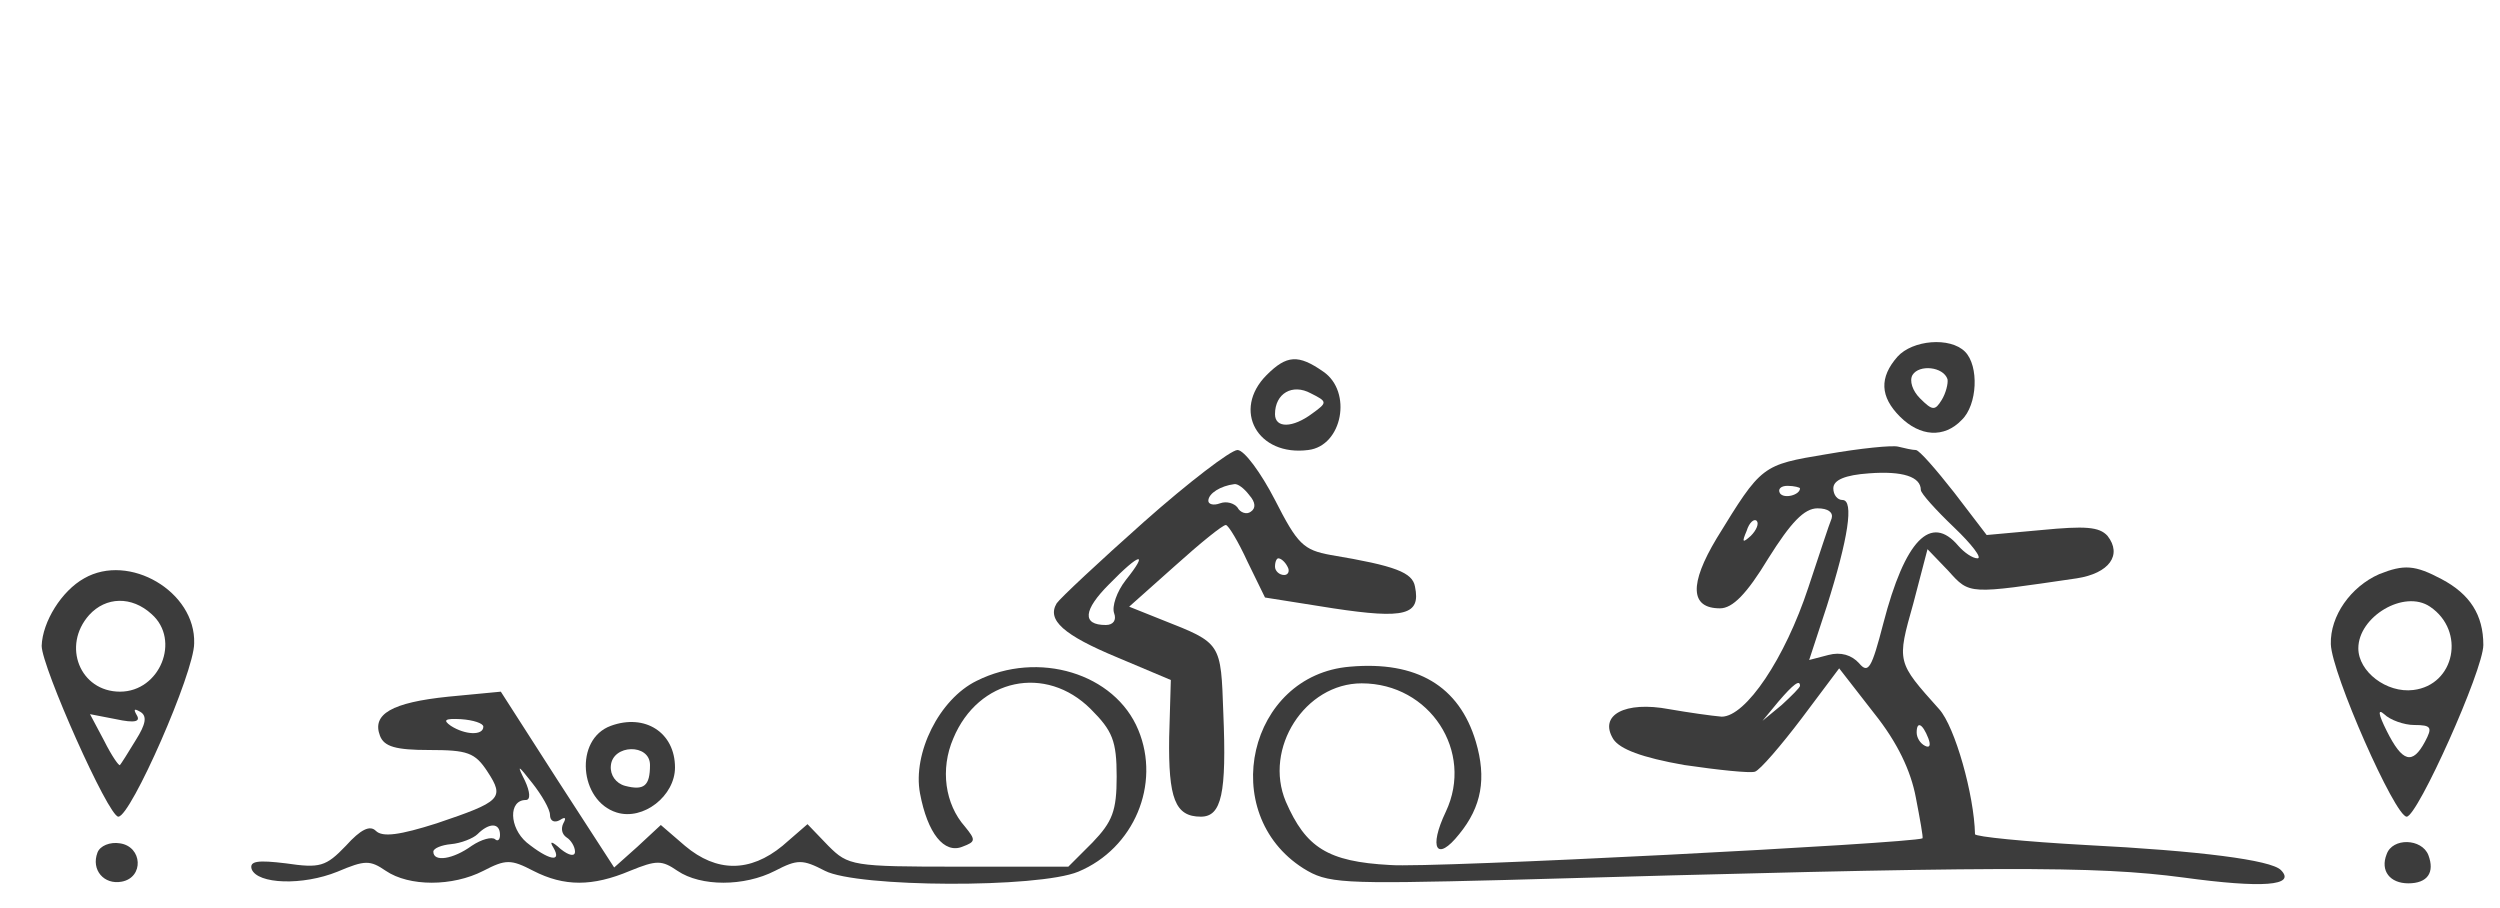 
<svg version="1.0" xmlns="http://www.w3.org/2000/svg"
     width="300pt" height="109pt" viewBox="0 0 300 109"
     preserveAspectRatio="xMidYMid meet">
    <g transform="translate(0,109) scale(0.1,-0.1)"
       fill="#000000" stroke="none">
        <path fill="#3c3c3c" d="M2277 662 c-22 -25 -21 -48 3 -72 24 -24 53 -26 74 -4 19 18 21 65 4
82 -18 18 -63 14 -81 -6z m60 -27 c1 -5 -2 -17 -7 -25 -8 -13 -11 -13 -26 2
-9 9 -13 21 -9 28 8 13 37 10 42 -5z"/>
        <path fill="#3c3c3c" d="M1520 640 c-42 -42 -11 -98 50 -90 41 5 53 70 18 94 -30 21 -44 20
-68 -4z m55 -46 c-24 -18 -45 -18 -45 -1 0 25 21 37 43 25 20 -10 20 -11 2
-24z"/>
        <path fill="#3c3c3c" d="M2192 545 c-78 -13 -78 -13 -132 -101 -33 -55 -32 -84 4 -84 15 0 32
17 58 60 27 43 43 60 59 60 13 0 19 -5 17 -12 -3 -7 -15 -44 -28 -83 -28 -85
-75 -155 -104 -155 -12 1 -40 5 -63 9 -53 10 -85 -7 -67 -36 8 -12 34 -22 85
-31 41 -6 79 -10 85 -8 6 2 31 31 56 64 l45 60 42 -54 c28 -35 44 -69 50 -101
5 -26 9 -48 8 -49 -13 -6 -590 -36 -639 -32 -75 4 -101 21 -125 76 -27 64 23
142 91 142 82 0 135 -82 101 -154 -21 -44 -11 -61 16 -27 27 33 33 67 20 111
-20 67 -71 97 -151 90 -122 -10 -160 -176 -56 -242 29 -18 44 -19 241 -14 598
17 709 17 815 3 95 -13 136 -10 117 9 -12 12 -97 23 -234 30 -73 4 -133 10
-133 13 -1 47 -24 129 -43 150 -51 57 -51 56 -31 127 l17 65 25 -26 c26 -29
24 -28 154 -9 39 6 55 28 37 51 -10 11 -27 12 -79 7 l-66 -6 -39 51 c-22 28
-42 51 -46 51 -4 0 -13 2 -21 4 -7 2 -46 -2 -86 -9z m113 -43 c0 -4 18 -24 40
-45 21 -20 34 -37 28 -37 -6 0 -16 7 -23 15 -33 39 -64 7 -90 -93 -14 -54 -18
-61 -29 -48 -9 10 -22 14 -37 10 l-23 -6 21 64 c26 82 33 128 19 128 -6 0 -11
6 -11 14 0 10 14 16 43 18 40 3 62 -4 62 -20z m-145 2 c0 -8 -19 -13 -24 -6
-3 5 1 9 9 9 8 0 15 -2 15 -3z m-59 -57 c-10 -9 -11 -8 -5 6 3 10 9 15 12 12
3 -3 0 -11 -7 -18z m59 -180 c0 -2 -10 -12 -22 -23 l-23 -19 19 23 c18 21 26
27 26 19z m154 -63 c3 -8 2 -12 -4 -9 -6 3 -10 10 -10 16 0 14 7 11 14 -7z"/>
        <path  fill="#3c3c3c" d="M1373 464 c-54 -48 -101 -92 -105 -98 -12 -20 8 -38 73 -65 l64 -27
-2 -69 c-1 -73 7 -95 38 -95 25 0 31 28 27 124 -3 85 -2 84 -73 112 l-40 16
55 49 c30 27 57 49 61 49 3 0 15 -20 26 -44 l21 -43 82 -13 c86 -13 105 -8 98
26 -3 17 -23 25 -101 38 -33 6 -40 13 -67 66 -17 33 -37 60 -45 60 -8 0 -59
-39 -112 -86z m126 32 c8 -9 8 -16 2 -20 -5 -4 -13 -1 -16 5 -4 5 -13 8 -21 5
-8 -3 -14 -1 -14 3 0 9 15 18 31 20 4 1 12 -5 18 -13z m-148 -102 c-11 -14
-17 -32 -14 -40 3 -8 -1 -14 -10 -14 -29 0 -27 18 4 49 37 38 48 40 20 5z
m194 16 c3 -5 1 -10 -4 -10 -6 0 -11 5 -11 10 0 6 2 10 4 10 3 0 8 -4 11 -10z"/>
        <path fill="#3c3c3c" d="M101 396 c-27 -15 -50 -52 -51 -81 0 -25 80 -205 92 -205 15 0 91
173 91 208 2 62 -78 109 -132 78z m81 -43 c35 -31 10 -93 -38 -93 -48 0 -70
55 -37 92 20 22 51 23 75 1z m-19 -151 c-9 -15 -18 -29 -19 -30 -1 -2 -10 11
-19 29 l-17 32 31 -6 c23 -5 30 -3 25 5 -4 7 -3 8 4 4 9 -5 7 -15 -5 -34z"/>
        <path fill="#3c3c3c" d="M2855 401 c-34 -15 -59 -50 -58 -84 1 -35 77 -207 91 -207 13 0 92
176 92 206 0 36 -16 61 -50 79 -32 17 -45 18 -75 6z m61 -39 c43 -29 30 -94
-20 -100 -32 -4 -66 22 -66 50 0 38 55 71 86 50z m-19 -142 c21 0 22 -3 13
-20 -15 -28 -27 -25 -46 13 -10 20 -11 27 -3 20 7 -7 24 -13 36 -13z"/>
        <path fill="#3c3c3c" d="M1172 273 c-45 -22 -77 -87 -68 -135 9 -48 29 -73 51 -64 16 6 16 8
3 24 -24 27 -30 69 -14 106 30 72 111 89 165 35 26 -26 31 -38 31 -81 0 -41
-5 -54 -29 -79 l-29 -29 -132 0 c-127 0 -132 1 -156 25 l-25 26 -30 -26 c-39
-32 -79 -32 -117 0 l-29 25 -28 -26 -28 -25 -68 105 -68 106 -63 -6 c-68 -7
-92 -21 -82 -47 5 -13 19 -17 59 -17 46 0 55 -3 70 -26 21 -32 16 -36 -61 -62
-44 -14 -65 -17 -73 -9 -7 7 -18 2 -36 -18 -24 -25 -31 -27 -72 -21 -33 4 -44
3 -41 -7 7 -18 61 -20 103 -3 33 14 39 14 58 1 28 -19 80 -19 117 0 27 14 33
14 60 0 37 -19 71 -19 116 0 32 13 38 13 57 0 28 -19 80 -19 117 0 27 14 33
14 60 0 39 -20 256 -21 304 -1 67 28 99 105 72 170 -28 68 -120 96 -194 59z
m-592 -55 c0 -11 -22 -10 -39 1 -10 7 -7 9 12 8 15 -1 27 -5 27 -9z m80 -106
c0 -7 5 -10 12 -6 6 4 8 3 4 -4 -3 -6 -2 -13 4 -17 5 -3 10 -11 10 -17 0 -6
-7 -5 -17 3 -11 10 -14 10 -9 2 11 -19 -6 -15 -32 6 -21 18 -22 51 -1 51 6 0
5 10 -1 23 -10 20 -9 20 9 -3 11 -14 21 -31 21 -38z m-60 -24 c0 -6 -3 -8 -6
-5 -4 3 -16 0 -28 -8 -22 -16 -46 -20 -46 -7 0 4 10 8 21 9 12 1 27 7 32 12
14 14 27 14 27 -1z"/>
        <path fill="#3c3c3c" d="M733 219 c-44 -16 -38 -90 7 -104 32 -10 70 20 70 54 0 42 -36 65
-77 50z m47 -47 c0 -25 -7 -31 -30 -25 -11 3 -18 13 -17 24 2 26 47 27 47 1z"/>
        <path fill="#3c3c3c" d="M117 67 c-8 -21 8 -39 29 -35 27 5 25 42 -2 46 -12 2 -24 -3 -27 -11z"/>
        <path fill="#3c3c3c" d="M2864 65 c-8 -20 4 -35 26 -35 23 0 32 13 24 34 -8 20 -43 21 -50 1z"/>
    </g>
</svg>
